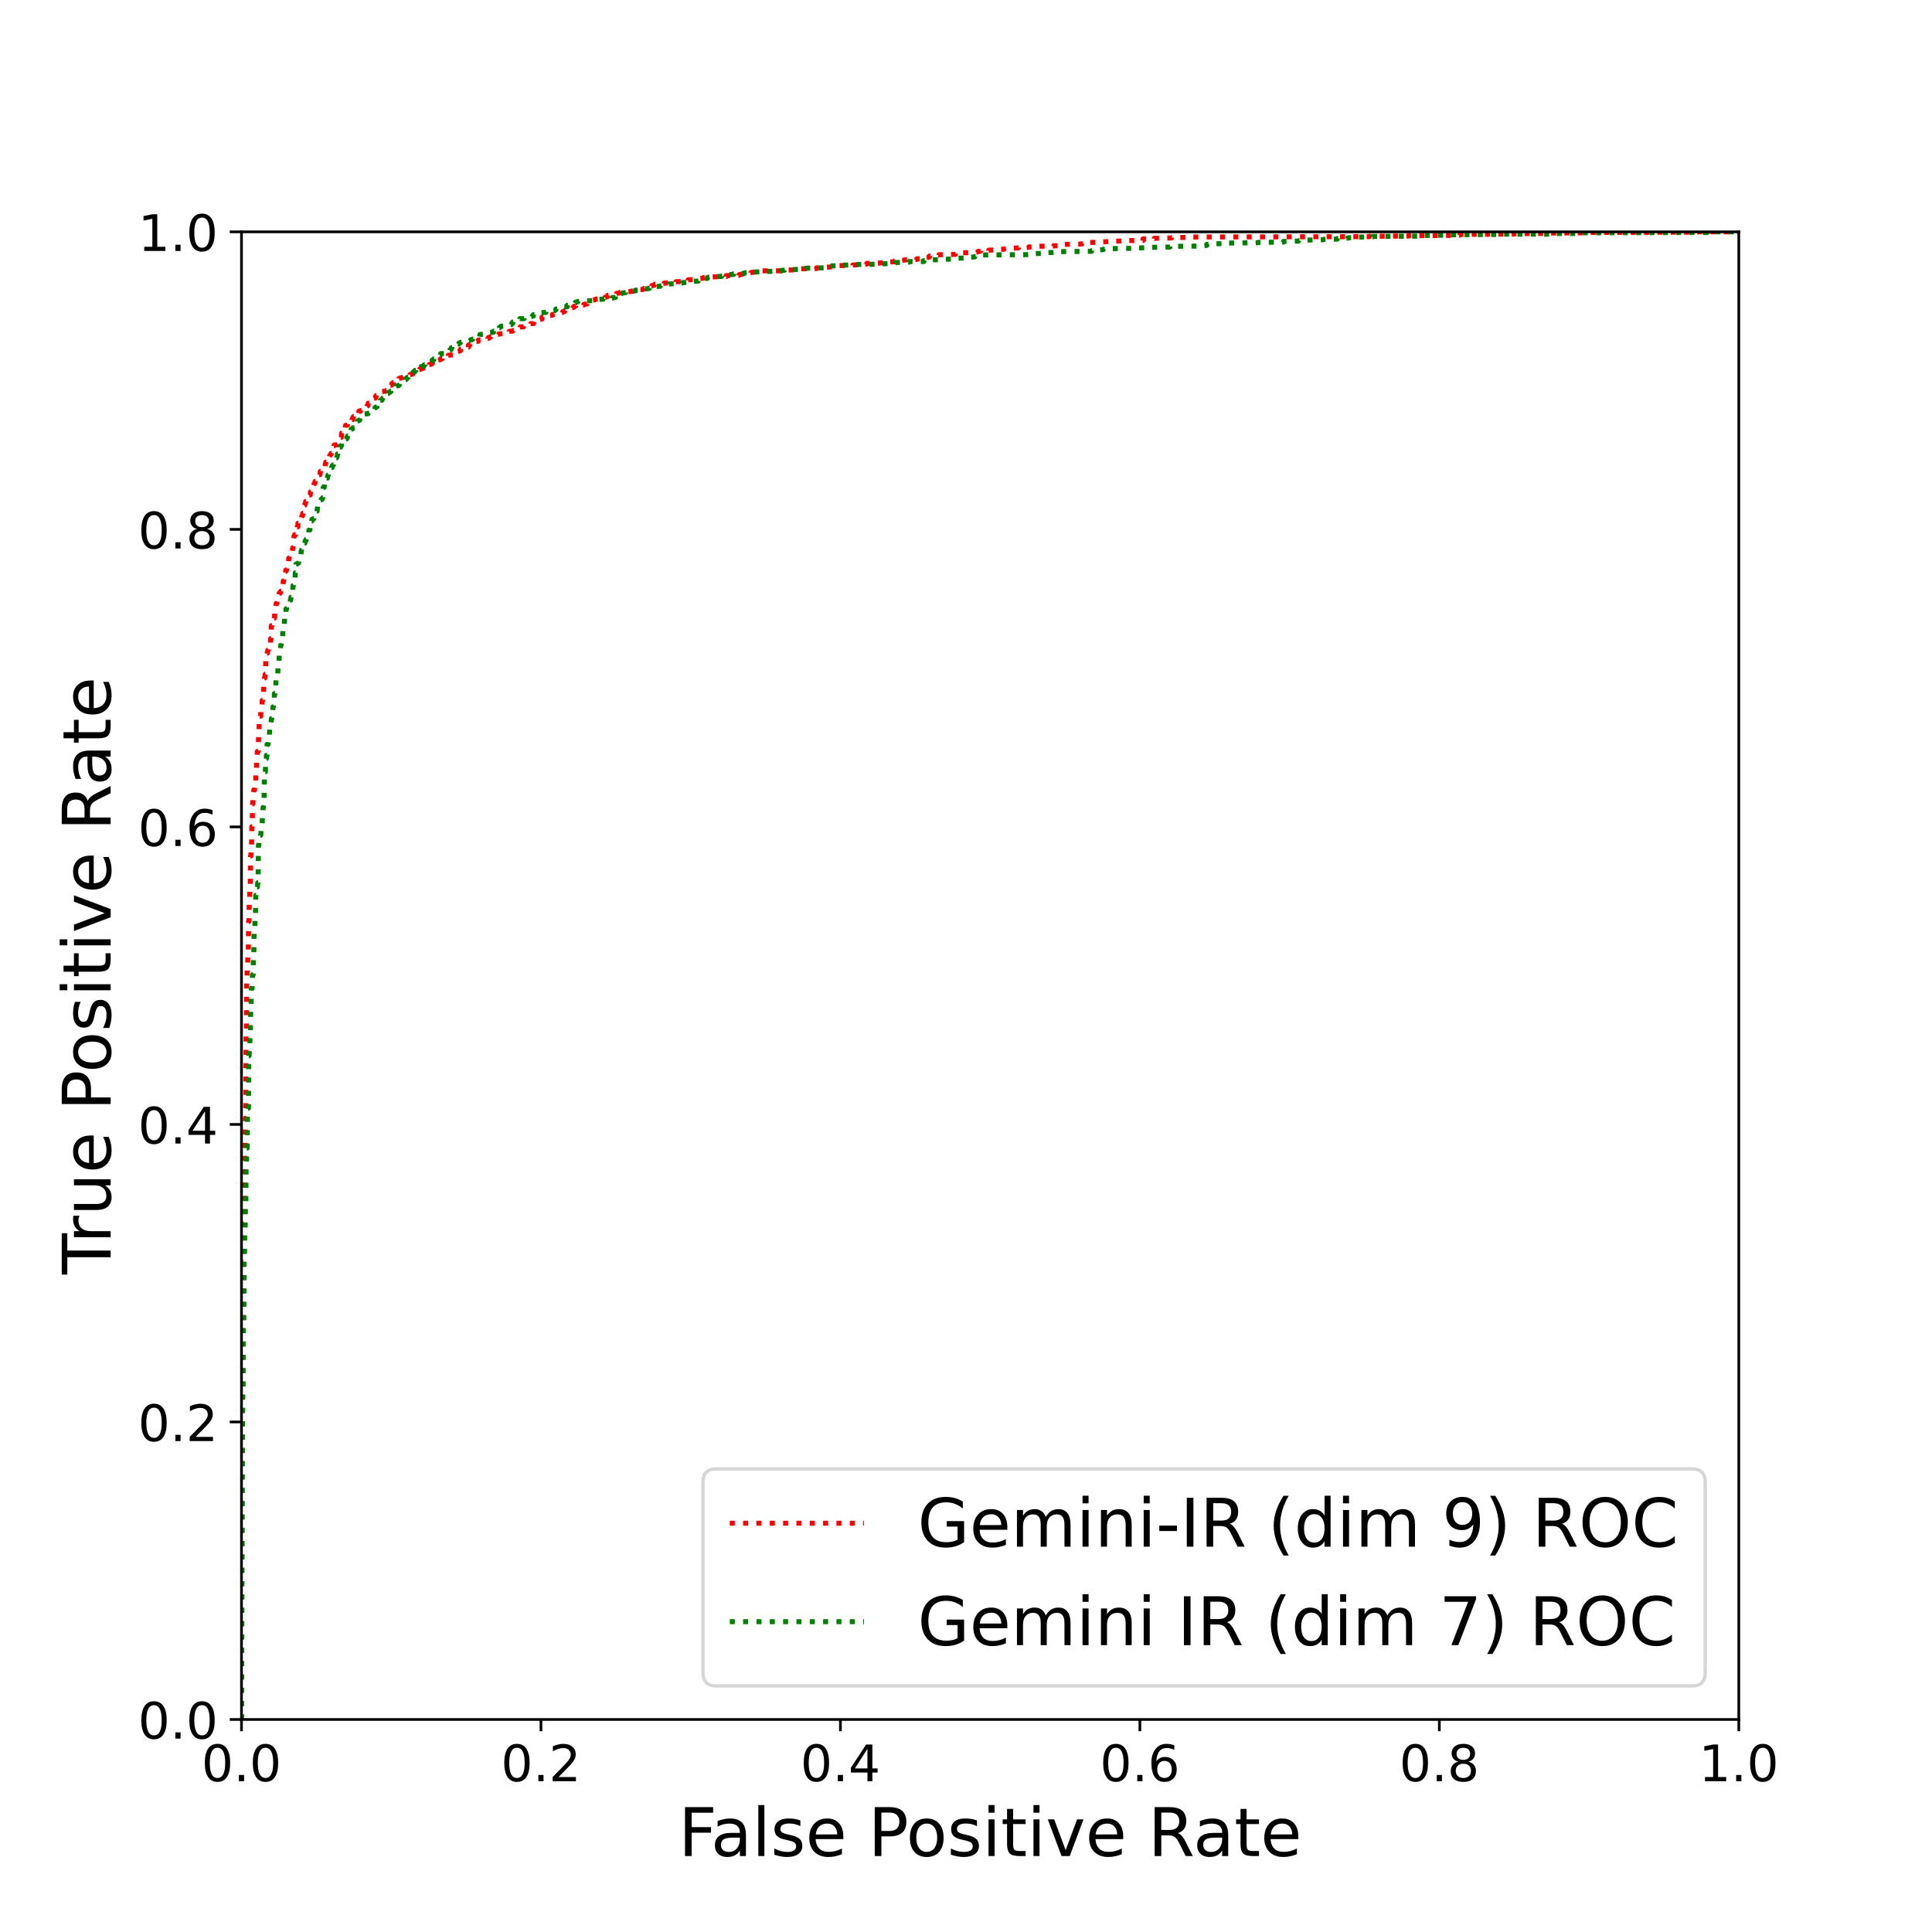 <?xml version="1.0" encoding="utf-8" standalone="no"?>
<!DOCTYPE svg PUBLIC "-//W3C//DTD SVG 1.1//EN"
  "http://www.w3.org/Graphics/SVG/1.1/DTD/svg11.dtd">
<!-- Created with matplotlib (https://matplotlib.org/) -->
<svg height="576pt" version="1.1" viewBox="0 0 576 576" width="576pt" xmlns="http://www.w3.org/2000/svg" xmlns:xlink="http://www.w3.org/1999/xlink">
 <defs>
  <style type="text/css">*{stroke-linecap:butt;stroke-linejoin:round;}</style>
 </defs>
 <g id="figure_1">
  <g id="patch_1">
   <path d="M 0 576 
L 576 576 
L 576 0 
L 0 0 
z
" style="fill:#ffffff;"/>
  </g>
  <g id="axes_1">
   <g id="patch_2">
    <path d="M 72 512.64 
L 518.4 512.64 
L 518.4 69.12 
L 72 69.12 
z
" style="fill:#ffffff;"/>
   </g>
   <g id="matplotlib.axis_1">
    <g id="xtick_1">
     <g id="line2d_1">
      <defs>
       <path d="M 0 0 
L 0 3.5 
" id="mf2936f02c9" style="stroke:#000000;stroke-width:0.8;"/>
      </defs>
      <g>
       <use style="stroke:#000000;stroke-width:0.8;" x="72" xlink:href="#mf2936f02c9" y="512.64"/>
      </g>
     </g>
     <g id="text_1">
      <!-- 0.0 -->
      <g transform="translate(60.073 531.038)scale(0.15 -0.15)">
       <defs>
        <path d="M 31.781 66.406 
Q 24.172 66.406 20.328 58.906 
Q 16.5 51.422 16.5 36.375 
Q 16.5 21.391 20.328 13.891 
Q 24.172 6.391 31.781 6.391 
Q 39.453 6.391 43.281 13.891 
Q 47.125 21.391 47.125 36.375 
Q 47.125 51.422 43.281 58.906 
Q 39.453 66.406 31.781 66.406 
z
M 31.781 74.219 
Q 44.047 74.219 50.516 64.516 
Q 56.984 54.828 56.984 36.375 
Q 56.984 17.969 50.516 8.266 
Q 44.047 -1.422 31.781 -1.422 
Q 19.531 -1.422 13.062 8.266 
Q 6.594 17.969 6.594 36.375 
Q 6.594 54.828 13.062 64.516 
Q 19.531 74.219 31.781 74.219 
z
" id="DejaVuSans-48"/>
        <path d="M 10.688 12.406 
L 21 12.406 
L 21 0 
L 10.688 0 
z
" id="DejaVuSans-46"/>
       </defs>
       <use xlink:href="#DejaVuSans-48"/>
       <use x="63.623" xlink:href="#DejaVuSans-46"/>
       <use x="95.41" xlink:href="#DejaVuSans-48"/>
      </g>
     </g>
    </g>
    <g id="xtick_2">
     <g id="line2d_2">
      <g>
       <use style="stroke:#000000;stroke-width:0.8;" x="161.28" xlink:href="#mf2936f02c9" y="512.64"/>
      </g>
     </g>
     <g id="text_2">
      <!-- 0.2 -->
      <g transform="translate(149.353 531.038)scale(0.15 -0.15)">
       <defs>
        <path d="M 19.188 8.297 
L 53.609 8.297 
L 53.609 0 
L 7.328 0 
L 7.328 8.297 
Q 12.938 14.109 22.625 23.891 
Q 32.328 33.688 34.812 36.531 
Q 39.547 41.844 41.422 45.531 
Q 43.312 49.219 43.312 52.781 
Q 43.312 58.594 39.234 62.25 
Q 35.156 65.922 28.609 65.922 
Q 23.969 65.922 18.812 64.312 
Q 13.672 62.703 7.812 59.422 
L 7.812 69.391 
Q 13.766 71.781 18.938 73 
Q 24.125 74.219 28.422 74.219 
Q 39.75 74.219 46.484 68.547 
Q 53.219 62.891 53.219 53.422 
Q 53.219 48.922 51.531 44.891 
Q 49.859 40.875 45.406 35.406 
Q 44.188 33.984 37.641 27.219 
Q 31.109 20.453 19.188 8.297 
z
" id="DejaVuSans-50"/>
       </defs>
       <use xlink:href="#DejaVuSans-48"/>
       <use x="63.623" xlink:href="#DejaVuSans-46"/>
       <use x="95.41" xlink:href="#DejaVuSans-50"/>
      </g>
     </g>
    </g>
    <g id="xtick_3">
     <g id="line2d_3">
      <g>
       <use style="stroke:#000000;stroke-width:0.8;" x="250.56" xlink:href="#mf2936f02c9" y="512.64"/>
      </g>
     </g>
     <g id="text_3">
      <!-- 0.4 -->
      <g transform="translate(238.633 531.038)scale(0.15 -0.15)">
       <defs>
        <path d="M 37.797 64.312 
L 12.891 25.391 
L 37.797 25.391 
z
M 35.203 72.906 
L 47.609 72.906 
L 47.609 25.391 
L 58.016 25.391 
L 58.016 17.188 
L 47.609 17.188 
L 47.609 0 
L 37.797 0 
L 37.797 17.188 
L 4.891 17.188 
L 4.891 26.703 
z
" id="DejaVuSans-52"/>
       </defs>
       <use xlink:href="#DejaVuSans-48"/>
       <use x="63.623" xlink:href="#DejaVuSans-46"/>
       <use x="95.41" xlink:href="#DejaVuSans-52"/>
      </g>
     </g>
    </g>
    <g id="xtick_4">
     <g id="line2d_4">
      <g>
       <use style="stroke:#000000;stroke-width:0.8;" x="339.84" xlink:href="#mf2936f02c9" y="512.64"/>
      </g>
     </g>
     <g id="text_4">
      <!-- 0.6 -->
      <g transform="translate(327.913 531.038)scale(0.15 -0.15)">
       <defs>
        <path d="M 33.016 40.375 
Q 26.375 40.375 22.484 35.828 
Q 18.609 31.297 18.609 23.391 
Q 18.609 15.531 22.484 10.953 
Q 26.375 6.391 33.016 6.391 
Q 39.656 6.391 43.531 10.953 
Q 47.406 15.531 47.406 23.391 
Q 47.406 31.297 43.531 35.828 
Q 39.656 40.375 33.016 40.375 
z
M 52.594 71.297 
L 52.594 62.312 
Q 48.875 64.062 45.094 64.984 
Q 41.312 65.922 37.594 65.922 
Q 27.828 65.922 22.672 59.328 
Q 17.531 52.734 16.797 39.406 
Q 19.672 43.656 24.016 45.922 
Q 28.375 48.188 33.594 48.188 
Q 44.578 48.188 50.953 41.516 
Q 57.328 34.859 57.328 23.391 
Q 57.328 12.156 50.688 5.359 
Q 44.047 -1.422 33.016 -1.422 
Q 20.359 -1.422 13.672 8.266 
Q 6.984 17.969 6.984 36.375 
Q 6.984 53.656 15.188 63.938 
Q 23.391 74.219 37.203 74.219 
Q 40.922 74.219 44.703 73.484 
Q 48.484 72.75 52.594 71.297 
z
" id="DejaVuSans-54"/>
       </defs>
       <use xlink:href="#DejaVuSans-48"/>
       <use x="63.623" xlink:href="#DejaVuSans-46"/>
       <use x="95.41" xlink:href="#DejaVuSans-54"/>
      </g>
     </g>
    </g>
    <g id="xtick_5">
     <g id="line2d_5">
      <g>
       <use style="stroke:#000000;stroke-width:0.8;" x="429.12" xlink:href="#mf2936f02c9" y="512.64"/>
      </g>
     </g>
     <g id="text_5">
      <!-- 0.8 -->
      <g transform="translate(417.193 531.038)scale(0.15 -0.15)">
       <defs>
        <path d="M 31.781 34.625 
Q 24.75 34.625 20.719 30.859 
Q 16.703 27.094 16.703 20.516 
Q 16.703 13.922 20.719 10.156 
Q 24.75 6.391 31.781 6.391 
Q 38.812 6.391 42.859 10.172 
Q 46.922 13.969 46.922 20.516 
Q 46.922 27.094 42.891 30.859 
Q 38.875 34.625 31.781 34.625 
z
M 21.922 38.812 
Q 15.578 40.375 12.031 44.719 
Q 8.5 49.078 8.5 55.328 
Q 8.5 64.062 14.719 69.141 
Q 20.953 74.219 31.781 74.219 
Q 42.672 74.219 48.875 69.141 
Q 55.078 64.062 55.078 55.328 
Q 55.078 49.078 51.531 44.719 
Q 48 40.375 41.703 38.812 
Q 48.828 37.156 52.797 32.312 
Q 56.781 27.484 56.781 20.516 
Q 56.781 9.906 50.312 4.234 
Q 43.844 -1.422 31.781 -1.422 
Q 19.734 -1.422 13.25 4.234 
Q 6.781 9.906 6.781 20.516 
Q 6.781 27.484 10.781 32.312 
Q 14.797 37.156 21.922 38.812 
z
M 18.312 54.391 
Q 18.312 48.734 21.844 45.562 
Q 25.391 42.391 31.781 42.391 
Q 38.141 42.391 41.719 45.562 
Q 45.312 48.734 45.312 54.391 
Q 45.312 60.062 41.719 63.234 
Q 38.141 66.406 31.781 66.406 
Q 25.391 66.406 21.844 63.234 
Q 18.312 60.062 18.312 54.391 
z
" id="DejaVuSans-56"/>
       </defs>
       <use xlink:href="#DejaVuSans-48"/>
       <use x="63.623" xlink:href="#DejaVuSans-46"/>
       <use x="95.41" xlink:href="#DejaVuSans-56"/>
      </g>
     </g>
    </g>
    <g id="xtick_6">
     <g id="line2d_6">
      <g>
       <use style="stroke:#000000;stroke-width:0.8;" x="518.4" xlink:href="#mf2936f02c9" y="512.64"/>
      </g>
     </g>
     <g id="text_6">
      <!-- 1.0 -->
      <g transform="translate(506.473 531.038)scale(0.15 -0.15)">
       <defs>
        <path d="M 12.406 8.297 
L 28.516 8.297 
L 28.516 63.922 
L 10.984 60.406 
L 10.984 69.391 
L 28.422 72.906 
L 38.281 72.906 
L 38.281 8.297 
L 54.391 8.297 
L 54.391 0 
L 12.406 0 
z
" id="DejaVuSans-49"/>
       </defs>
       <use xlink:href="#DejaVuSans-49"/>
       <use x="63.623" xlink:href="#DejaVuSans-46"/>
       <use x="95.41" xlink:href="#DejaVuSans-48"/>
      </g>
     </g>
    </g>
    <g id="text_7">
     <!-- False Positive Rate -->
     <g transform="translate(202.267 553.354)scale(0.2 -0.2)">
      <defs>
       <path d="M 9.812 72.906 
L 51.703 72.906 
L 51.703 64.594 
L 19.672 64.594 
L 19.672 43.109 
L 48.578 43.109 
L 48.578 34.812 
L 19.672 34.812 
L 19.672 0 
L 9.812 0 
z
" id="DejaVuSans-70"/>
       <path d="M 34.281 27.484 
Q 23.391 27.484 19.188 25 
Q 14.984 22.516 14.984 16.5 
Q 14.984 11.719 18.141 8.906 
Q 21.297 6.109 26.703 6.109 
Q 34.188 6.109 38.703 11.406 
Q 43.219 16.703 43.219 25.484 
L 43.219 27.484 
z
M 52.203 31.203 
L 52.203 0 
L 43.219 0 
L 43.219 8.297 
Q 40.141 3.328 35.547 0.953 
Q 30.953 -1.422 24.312 -1.422 
Q 15.922 -1.422 10.953 3.297 
Q 6 8.016 6 15.922 
Q 6 25.141 12.172 29.828 
Q 18.359 34.516 30.609 34.516 
L 43.219 34.516 
L 43.219 35.406 
Q 43.219 41.609 39.141 45 
Q 35.062 48.391 27.688 48.391 
Q 23 48.391 18.547 47.266 
Q 14.109 46.141 10.016 43.891 
L 10.016 52.203 
Q 14.938 54.109 19.578 55.047 
Q 24.219 56 28.609 56 
Q 40.484 56 46.344 49.844 
Q 52.203 43.703 52.203 31.203 
z
" id="DejaVuSans-97"/>
       <path d="M 9.422 75.984 
L 18.406 75.984 
L 18.406 0 
L 9.422 0 
z
" id="DejaVuSans-108"/>
       <path d="M 44.281 53.078 
L 44.281 44.578 
Q 40.484 46.531 36.375 47.5 
Q 32.281 48.484 27.875 48.484 
Q 21.188 48.484 17.844 46.438 
Q 14.5 44.391 14.5 40.281 
Q 14.5 37.156 16.891 35.375 
Q 19.281 33.594 26.516 31.984 
L 29.594 31.297 
Q 39.156 29.25 43.188 25.516 
Q 47.219 21.781 47.219 15.094 
Q 47.219 7.469 41.188 3.016 
Q 35.156 -1.422 24.609 -1.422 
Q 20.219 -1.422 15.453 -0.562 
Q 10.688 0.297 5.422 2 
L 5.422 11.281 
Q 10.406 8.688 15.234 7.391 
Q 20.062 6.109 24.812 6.109 
Q 31.156 6.109 34.562 8.281 
Q 37.984 10.453 37.984 14.406 
Q 37.984 18.062 35.516 20.016 
Q 33.062 21.969 24.703 23.781 
L 21.578 24.516 
Q 13.234 26.266 9.516 29.906 
Q 5.812 33.547 5.812 39.891 
Q 5.812 47.609 11.281 51.797 
Q 16.75 56 26.812 56 
Q 31.781 56 36.172 55.266 
Q 40.578 54.547 44.281 53.078 
z
" id="DejaVuSans-115"/>
       <path d="M 56.203 29.594 
L 56.203 25.203 
L 14.891 25.203 
Q 15.484 15.922 20.484 11.062 
Q 25.484 6.203 34.422 6.203 
Q 39.594 6.203 44.453 7.469 
Q 49.312 8.734 54.109 11.281 
L 54.109 2.781 
Q 49.266 0.734 44.188 -0.344 
Q 39.109 -1.422 33.891 -1.422 
Q 20.797 -1.422 13.156 6.188 
Q 5.516 13.812 5.516 26.812 
Q 5.516 40.234 12.766 48.109 
Q 20.016 56 32.328 56 
Q 43.359 56 49.781 48.891 
Q 56.203 41.797 56.203 29.594 
z
M 47.219 32.234 
Q 47.125 39.594 43.094 43.984 
Q 39.062 48.391 32.422 48.391 
Q 24.906 48.391 20.391 44.141 
Q 15.875 39.891 15.188 32.172 
z
" id="DejaVuSans-101"/>
       <path id="DejaVuSans-32"/>
       <path d="M 19.672 64.797 
L 19.672 37.406 
L 32.078 37.406 
Q 38.969 37.406 42.719 40.969 
Q 46.484 44.531 46.484 51.125 
Q 46.484 57.672 42.719 61.234 
Q 38.969 64.797 32.078 64.797 
z
M 9.812 72.906 
L 32.078 72.906 
Q 44.344 72.906 50.609 67.359 
Q 56.891 61.812 56.891 51.125 
Q 56.891 40.328 50.609 34.812 
Q 44.344 29.297 32.078 29.297 
L 19.672 29.297 
L 19.672 0 
L 9.812 0 
z
" id="DejaVuSans-80"/>
       <path d="M 30.609 48.391 
Q 23.391 48.391 19.188 42.75 
Q 14.984 37.109 14.984 27.297 
Q 14.984 17.484 19.156 11.844 
Q 23.344 6.203 30.609 6.203 
Q 37.797 6.203 41.984 11.859 
Q 46.188 17.531 46.188 27.297 
Q 46.188 37.016 41.984 42.703 
Q 37.797 48.391 30.609 48.391 
z
M 30.609 56 
Q 42.328 56 49.016 48.375 
Q 55.719 40.766 55.719 27.297 
Q 55.719 13.875 49.016 6.219 
Q 42.328 -1.422 30.609 -1.422 
Q 18.844 -1.422 12.172 6.219 
Q 5.516 13.875 5.516 27.297 
Q 5.516 40.766 12.172 48.375 
Q 18.844 56 30.609 56 
z
" id="DejaVuSans-111"/>
       <path d="M 9.422 54.688 
L 18.406 54.688 
L 18.406 0 
L 9.422 0 
z
M 9.422 75.984 
L 18.406 75.984 
L 18.406 64.594 
L 9.422 64.594 
z
" id="DejaVuSans-105"/>
       <path d="M 18.312 70.219 
L 18.312 54.688 
L 36.812 54.688 
L 36.812 47.703 
L 18.312 47.703 
L 18.312 18.016 
Q 18.312 11.328 20.141 9.422 
Q 21.969 7.516 27.594 7.516 
L 36.812 7.516 
L 36.812 0 
L 27.594 0 
Q 17.188 0 13.234 3.875 
Q 9.281 7.766 9.281 18.016 
L 9.281 47.703 
L 2.688 47.703 
L 2.688 54.688 
L 9.281 54.688 
L 9.281 70.219 
z
" id="DejaVuSans-116"/>
       <path d="M 2.984 54.688 
L 12.5 54.688 
L 29.594 8.797 
L 46.688 54.688 
L 56.203 54.688 
L 35.688 0 
L 23.484 0 
z
" id="DejaVuSans-118"/>
       <path d="M 44.391 34.188 
Q 47.562 33.109 50.562 29.594 
Q 53.562 26.078 56.594 19.922 
L 66.609 0 
L 56 0 
L 46.688 18.703 
Q 43.062 26.031 39.672 28.422 
Q 36.281 30.812 30.422 30.812 
L 19.672 30.812 
L 19.672 0 
L 9.812 0 
L 9.812 72.906 
L 32.078 72.906 
Q 44.578 72.906 50.734 67.672 
Q 56.891 62.453 56.891 51.906 
Q 56.891 45.016 53.688 40.469 
Q 50.484 35.938 44.391 34.188 
z
M 19.672 64.797 
L 19.672 38.922 
L 32.078 38.922 
Q 39.203 38.922 42.844 42.219 
Q 46.484 45.516 46.484 51.906 
Q 46.484 58.297 42.844 61.547 
Q 39.203 64.797 32.078 64.797 
z
" id="DejaVuSans-82"/>
      </defs>
      <use xlink:href="#DejaVuSans-70"/>
      <use x="48.395" xlink:href="#DejaVuSans-97"/>
      <use x="109.674" xlink:href="#DejaVuSans-108"/>
      <use x="137.457" xlink:href="#DejaVuSans-115"/>
      <use x="189.557" xlink:href="#DejaVuSans-101"/>
      <use x="251.08" xlink:href="#DejaVuSans-32"/>
      <use x="282.867" xlink:href="#DejaVuSans-80"/>
      <use x="339.545" xlink:href="#DejaVuSans-111"/>
      <use x="400.727" xlink:href="#DejaVuSans-115"/>
      <use x="452.826" xlink:href="#DejaVuSans-105"/>
      <use x="480.609" xlink:href="#DejaVuSans-116"/>
      <use x="519.818" xlink:href="#DejaVuSans-105"/>
      <use x="547.602" xlink:href="#DejaVuSans-118"/>
      <use x="606.781" xlink:href="#DejaVuSans-101"/>
      <use x="668.305" xlink:href="#DejaVuSans-32"/>
      <use x="700.092" xlink:href="#DejaVuSans-82"/>
      <use x="767.324" xlink:href="#DejaVuSans-97"/>
      <use x="828.604" xlink:href="#DejaVuSans-116"/>
      <use x="867.812" xlink:href="#DejaVuSans-101"/>
     </g>
    </g>
   </g>
   <g id="matplotlib.axis_2">
    <g id="ytick_1">
     <g id="line2d_7">
      <defs>
       <path d="M 0 0 
L -3.5 0 
" id="mf2586402bd" style="stroke:#000000;stroke-width:0.8;"/>
      </defs>
      <g>
       <use style="stroke:#000000;stroke-width:0.8;" x="72" xlink:href="#mf2586402bd" y="512.64"/>
      </g>
     </g>
     <g id="text_8">
      <!-- 0.0 -->
      <g transform="translate(41.145 518.339)scale(0.15 -0.15)">
       <use xlink:href="#DejaVuSans-48"/>
       <use x="63.623" xlink:href="#DejaVuSans-46"/>
       <use x="95.41" xlink:href="#DejaVuSans-48"/>
      </g>
     </g>
    </g>
    <g id="ytick_2">
     <g id="line2d_8">
      <g>
       <use style="stroke:#000000;stroke-width:0.8;" x="72" xlink:href="#mf2586402bd" y="423.936"/>
      </g>
     </g>
     <g id="text_9">
      <!-- 0.2 -->
      <g transform="translate(41.145 429.635)scale(0.15 -0.15)">
       <use xlink:href="#DejaVuSans-48"/>
       <use x="63.623" xlink:href="#DejaVuSans-46"/>
       <use x="95.41" xlink:href="#DejaVuSans-50"/>
      </g>
     </g>
    </g>
    <g id="ytick_3">
     <g id="line2d_9">
      <g>
       <use style="stroke:#000000;stroke-width:0.8;" x="72" xlink:href="#mf2586402bd" y="335.232"/>
      </g>
     </g>
     <g id="text_10">
      <!-- 0.4 -->
      <g transform="translate(41.145 340.931)scale(0.15 -0.15)">
       <use xlink:href="#DejaVuSans-48"/>
       <use x="63.623" xlink:href="#DejaVuSans-46"/>
       <use x="95.41" xlink:href="#DejaVuSans-52"/>
      </g>
     </g>
    </g>
    <g id="ytick_4">
     <g id="line2d_10">
      <g>
       <use style="stroke:#000000;stroke-width:0.8;" x="72" xlink:href="#mf2586402bd" y="246.528"/>
      </g>
     </g>
     <g id="text_11">
      <!-- 0.6 -->
      <g transform="translate(41.145 252.227)scale(0.15 -0.15)">
       <use xlink:href="#DejaVuSans-48"/>
       <use x="63.623" xlink:href="#DejaVuSans-46"/>
       <use x="95.41" xlink:href="#DejaVuSans-54"/>
      </g>
     </g>
    </g>
    <g id="ytick_5">
     <g id="line2d_11">
      <g>
       <use style="stroke:#000000;stroke-width:0.8;" x="72" xlink:href="#mf2586402bd" y="157.824"/>
      </g>
     </g>
     <g id="text_12">
      <!-- 0.8 -->
      <g transform="translate(41.145 163.523)scale(0.15 -0.15)">
       <use xlink:href="#DejaVuSans-48"/>
       <use x="63.623" xlink:href="#DejaVuSans-46"/>
       <use x="95.41" xlink:href="#DejaVuSans-56"/>
      </g>
     </g>
    </g>
    <g id="ytick_6">
     <g id="line2d_12">
      <g>
       <use style="stroke:#000000;stroke-width:0.8;" x="72" xlink:href="#mf2586402bd" y="69.12"/>
      </g>
     </g>
     <g id="text_13">
      <!-- 1.0 -->
      <g transform="translate(41.145 74.819)scale(0.15 -0.15)">
       <use xlink:href="#DejaVuSans-49"/>
       <use x="63.623" xlink:href="#DejaVuSans-46"/>
       <use x="95.41" xlink:href="#DejaVuSans-48"/>
      </g>
     </g>
    </g>
    <g id="text_14">
     <!-- True Positive Rate -->
     <g transform="translate(32.986 379.939)rotate(-90)scale(0.2 -0.2)">
      <defs>
       <path d="M -0.297 72.906 
L 61.375 72.906 
L 61.375 64.594 
L 35.5 64.594 
L 35.5 0 
L 25.594 0 
L 25.594 64.594 
L -0.297 64.594 
z
" id="DejaVuSans-84"/>
       <path d="M 41.109 46.297 
Q 39.594 47.172 37.812 47.578 
Q 36.031 48 33.891 48 
Q 26.266 48 22.188 43.047 
Q 18.109 38.094 18.109 28.812 
L 18.109 0 
L 9.078 0 
L 9.078 54.688 
L 18.109 54.688 
L 18.109 46.188 
Q 20.953 51.172 25.484 53.578 
Q 30.031 56 36.531 56 
Q 37.453 56 38.578 55.875 
Q 39.703 55.766 41.062 55.516 
z
" id="DejaVuSans-114"/>
       <path d="M 8.5 21.578 
L 8.5 54.688 
L 17.484 54.688 
L 17.484 21.922 
Q 17.484 14.156 20.5 10.266 
Q 23.531 6.391 29.594 6.391 
Q 36.859 6.391 41.078 11.031 
Q 45.312 15.672 45.312 23.688 
L 45.312 54.688 
L 54.297 54.688 
L 54.297 0 
L 45.312 0 
L 45.312 8.406 
Q 42.047 3.422 37.719 1 
Q 33.406 -1.422 27.688 -1.422 
Q 18.266 -1.422 13.375 4.438 
Q 8.5 10.297 8.5 21.578 
z
M 31.109 56 
z
" id="DejaVuSans-117"/>
      </defs>
      <use xlink:href="#DejaVuSans-84"/>
      <use x="46.334" xlink:href="#DejaVuSans-114"/>
      <use x="87.447" xlink:href="#DejaVuSans-117"/>
      <use x="150.826" xlink:href="#DejaVuSans-101"/>
      <use x="212.35" xlink:href="#DejaVuSans-32"/>
      <use x="244.137" xlink:href="#DejaVuSans-80"/>
      <use x="300.814" xlink:href="#DejaVuSans-111"/>
      <use x="361.996" xlink:href="#DejaVuSans-115"/>
      <use x="414.096" xlink:href="#DejaVuSans-105"/>
      <use x="441.879" xlink:href="#DejaVuSans-116"/>
      <use x="481.088" xlink:href="#DejaVuSans-105"/>
      <use x="508.871" xlink:href="#DejaVuSans-118"/>
      <use x="568.051" xlink:href="#DejaVuSans-101"/>
      <use x="629.574" xlink:href="#DejaVuSans-32"/>
      <use x="661.361" xlink:href="#DejaVuSans-82"/>
      <use x="728.594" xlink:href="#DejaVuSans-97"/>
      <use x="789.873" xlink:href="#DejaVuSans-116"/>
      <use x="829.082" xlink:href="#DejaVuSans-101"/>
     </g>
    </g>
   </g>
   <g id="line2d_13">
    <path clip-path="url(#pd5a2d3d6a9)" d="M 72 512.64 
L 72.097 435.055 
L 72.193 435.055 
L 72.29 393.958 
L 72.387 393.958 
L 72.483 376.194 
L 72.58 376.194 
L 72.677 364.864 
L 72.87 364.768 
L 72.966 343.355 
L 73.063 343.355 
L 73.16 333.369 
L 73.256 333.369 
L 73.353 308.788 
L 73.45 308.788 
L 73.546 291.408 
L 73.643 291.408 
L 73.74 287.183 
L 73.836 287.183 
L 73.933 284.303 
L 74.03 284.303 
L 74.03 284.207 
L 74.126 274.7 
L 74.223 274.7 
L 74.319 268.171 
L 74.416 268.171 
L 74.416 268.075 
L 74.513 264.618 
L 74.609 264.618 
L 74.609 264.522 
L 74.706 255.208 
L 74.803 255.208 
L 74.899 252.424 
L 74.996 252.424 
L 74.996 252.328 
L 75.093 246.47 
L 75.189 246.47 
L 75.286 239.653 
L 75.383 239.653 
L 75.479 237.06 
L 75.576 237.06 
L 75.672 235.524 
L 75.866 235.524 
L 75.962 234.468 
L 76.059 234.468 
L 76.059 234.18 
L 76.252 234.18 
L 76.252 230.531 
L 76.446 230.531 
L 76.446 230.435 
L 76.542 225.346 
L 76.639 225.346 
L 76.736 224.002 
L 77.026 223.906 
L 77.122 218.144 
L 77.219 218.144 
L 77.315 213.919 
L 77.412 213.919 
L 77.412 213.535 
L 77.702 213.535 
L 77.799 211.903 
L 77.895 211.903 
L 77.992 210.559 
L 78.089 210.559 
L 78.185 208.83 
L 78.282 208.83 
L 78.379 206.526 
L 78.572 206.43 
L 78.668 203.645 
L 78.765 203.645 
L 78.862 202.109 
L 78.958 202.109 
L 79.055 201.053 
L 79.152 201.053 
L 79.248 196.828 
L 79.345 196.828 
L 79.442 195.867 
L 79.538 195.867 
L 79.538 195.771 
L 79.635 194.715 
L 79.732 194.715 
L 79.828 193.851 
L 80.021 193.755 
L 80.118 192.987 
L 80.311 192.987 
L 80.311 192.699 
L 80.601 192.699 
L 80.698 190.394 
L 80.795 190.394 
L 80.891 186.553 
L 81.085 186.553 
L 81.181 185.689 
L 81.278 185.689 
L 81.374 185.305 
L 81.664 185.305 
L 81.761 184.249 
L 81.858 184.249 
L 81.954 181.56 
L 82.051 181.56 
L 82.148 180.792 
L 82.244 180.792 
L 82.341 179.928 
L 82.534 179.928 
L 82.631 178.968 
L 82.921 178.872 
L 83.017 177.527 
L 83.114 177.527 
L 83.211 176.951 
L 83.501 176.855 
L 83.501 176.567 
L 83.694 176.567 
L 83.694 176.279 
L 83.887 176.279 
L 83.887 175.415 
L 84.081 175.415 
L 84.177 174.743 
L 84.37 174.647 
L 84.467 173.207 
L 84.564 173.207 
L 84.564 171.958 
L 84.757 171.958 
L 84.854 171.574 
L 85.047 171.574 
L 85.144 170.326 
L 85.24 170.326 
L 85.24 169.942 
L 85.434 169.942 
L 85.53 168.694 
L 85.82 168.598 
L 85.917 168.117 
L 86.013 168.117 
L 86.11 166.389 
L 86.207 166.389 
L 86.303 165.813 
L 86.497 165.813 
L 86.497 165.621 
L 86.69 165.621 
L 86.69 165.045 
L 86.883 165.045 
L 86.98 164.277 
L 87.173 164.277 
L 87.27 163.316 
L 87.366 163.316 
L 87.463 162.452 
L 87.56 162.452 
L 87.656 159.86 
L 87.753 159.86 
L 87.85 159.38 
L 88.14 159.38 
L 88.236 158.611 
L 88.333 158.611 
L 88.43 157.939 
L 88.623 157.939 
L 88.623 157.075 
L 88.816 157.075 
L 88.816 156.019 
L 89.009 156.019 
L 89.009 155.827 
L 89.203 155.827 
L 89.299 155.539 
L 89.396 155.539 
L 89.396 155.443 
L 89.396 154.771 
L 89.686 154.771 
L 89.686 154.675 
L 89.783 154.386 
L 89.879 154.386 
L 89.976 153.906 
L 90.169 153.81 
L 90.266 153.042 
L 90.362 153.042 
L 90.459 152.466 
L 90.556 152.466 
L 90.652 150.738 
L 90.846 150.642 
L 90.942 150.162 
L 91.039 150.162 
L 91.136 149.489 
L 91.232 149.489 
L 91.232 149.201 
L 91.426 149.201 
L 91.522 148.721 
L 92.005 148.625 
L 92.102 147.665 
L 92.489 147.569 
L 92.585 146.609 
L 92.779 146.513 
L 92.875 146.033 
L 92.972 146.033 
L 93.068 145.649 
L 93.165 145.649 
L 93.165 145.553 
L 93.262 145.168 
L 93.648 145.072 
L 93.648 144.208 
L 93.842 144.208 
L 93.938 143.536 
L 94.035 143.536 
L 94.132 142.96 
L 94.615 142.864 
L 94.711 142.384 
L 94.808 142.384 
L 94.808 142.288 
L 94.905 142 
L 95.001 142 
L 95.001 141.616 
L 95.388 141.52 
L 95.485 140.559 
L 95.581 140.559 
L 95.581 140.079 
L 95.968 139.983 
L 95.968 139.887 
L 96.258 139.791 
L 96.354 139.407 
L 96.741 139.311 
L 96.741 139.215 
L 96.934 139.215 
L 97.031 138.159 
L 97.128 138.159 
L 97.128 137.775 
L 97.321 137.775 
L 97.417 137.103 
L 97.804 137.103 
L 97.804 137.007 
L 97.804 136.623 
L 97.997 136.623 
L 97.997 136.239 
L 98.191 136.239 
L 98.287 135.854 
L 98.481 135.758 
L 98.577 135.47 
L 98.674 135.47 
L 98.674 135.182 
L 98.867 135.182 
L 98.964 134.894 
L 99.06 134.894 
L 99.06 134.126 
L 99.254 134.126 
L 99.35 133.646 
L 99.447 133.646 
L 99.447 133.55 
L 99.544 132.878 
L 99.64 132.878 
L 99.64 132.686 
L 100.51 132.59 
L 100.607 132.206 
L 100.897 132.11 
L 100.993 131.63 
L 101.187 131.534 
L 101.283 131.149 
L 101.477 131.053 
L 101.573 130.381 
L 101.766 130.381 
L 101.863 129.133 
L 102.153 129.133 
L 102.153 128.749 
L 102.346 128.749 
L 102.346 128.653 
L 102.443 127.981 
L 102.636 127.981 
L 102.636 127.693 
L 102.926 127.597 
L 103.023 126.828 
L 103.603 126.732 
L 103.603 126.348 
L 103.893 126.252 
L 103.989 125.964 
L 104.279 125.964 
L 104.279 125.772 
L 104.762 125.772 
L 104.762 125.388 
L 104.956 125.388 
L 104.956 125.1 
L 105.149 125.1 
L 105.149 124.524 
L 105.342 124.524 
L 105.439 124.14 
L 105.536 124.14 
L 105.536 123.948 
L 106.115 123.948 
L 106.115 123.852 
L 106.115 123.564 
L 106.599 123.468 
L 106.599 123.276 
L 106.792 123.276 
L 106.792 123.084 
L 106.985 123.084 
L 106.985 122.988 
L 106.985 122.604 
L 107.468 122.604 
L 107.468 122.412 
L 108.145 122.316 
L 108.242 122.027 
L 108.532 122.027 
L 108.532 121.739 
L 109.015 121.739 
L 109.111 121.355 
L 109.305 121.355 
L 109.401 121.067 
L 109.691 120.971 
L 109.788 120.203 
L 110.174 120.203 
L 110.174 120.011 
L 110.464 119.915 
L 110.561 119.339 
L 111.044 119.243 
L 111.044 118.955 
L 111.431 118.859 
L 111.431 118.763 
L 111.914 118.667 
L 112.011 118.091 
L 112.204 118.091 
L 112.204 117.899 
L 112.591 117.803 
L 112.687 117.226 
L 113.074 117.13 
L 113.074 117.034 
L 113.46 116.938 
L 113.46 116.746 
L 115.007 116.65 
L 115.103 116.458 
L 115.2 116.458 
L 115.2 116.17 
L 115.587 116.074 
L 115.683 115.594 
L 115.78 115.594 
L 115.877 115.306 
L 116.07 115.306 
L 116.07 114.826 
L 116.746 114.826 
L 116.843 114.346 
L 117.23 114.25 
L 117.23 114.058 
L 117.713 114.058 
L 117.809 113.674 
L 118.196 113.578 
L 118.293 113.29 
L 118.583 113.194 
L 118.583 113.098 
L 118.969 113.001 
L 118.969 112.809 
L 119.549 112.713 
L 119.549 112.617 
L 120.129 112.521 
L 120.226 112.041 
L 120.902 111.945 
L 120.902 111.849 
L 122.255 111.753 
L 122.255 111.657 
L 122.932 111.561 
L 122.932 111.465 
L 123.125 111.465 
L 123.125 111.177 
L 123.415 111.081 
L 123.511 110.601 
L 124.285 110.601 
L 124.285 110.409 
L 124.961 110.409 
L 125.058 110.121 
L 125.348 110.121 
L 125.444 109.833 
L 126.121 109.833 
L 126.121 109.353 
L 126.604 109.257 
L 126.604 109.161 
L 127.281 109.065 
L 127.377 108.873 
L 127.957 108.777 
L 127.957 108.681 
L 128.634 108.585 
L 128.634 108.296 
L 128.923 108.296 
L 128.923 108.008 
L 129.503 108.008 
L 129.503 107.816 
L 129.987 107.816 
L 129.987 107.624 
L 130.373 107.624 
L 130.373 107.336 
L 131.243 107.24 
L 131.243 107.144 
L 131.436 107.144 
L 131.436 106.952 
L 131.823 106.952 
L 131.823 106.76 
L 132.499 106.664 
L 132.499 106.568 
L 133.272 106.472 
L 133.272 106.184 
L 133.659 106.184 
L 133.659 106.088 
L 133.659 105.896 
L 135.399 105.8 
L 135.495 105.512 
L 135.882 105.512 
L 135.882 105.32 
L 136.172 105.224 
L 136.172 104.744 
L 137.138 104.648 
L 137.138 104.456 
L 137.332 104.456 
L 137.332 104.072 
L 138.008 103.976 
L 138.008 103.88 
L 138.588 103.784 
L 138.588 103.687 
L 139.458 103.591 
L 139.458 103.495 
L 139.651 103.495 
L 139.651 103.399 
L 139.651 102.919 
L 140.038 102.919 
L 140.038 102.631 
L 140.811 102.535 
L 140.811 102.439 
L 141.004 102.439 
L 141.004 102.247 
L 141.487 102.247 
L 141.487 101.959 
L 141.97 101.863 
L 141.97 101.767 
L 142.55 101.767 
L 142.647 101.383 
L 144.483 101.287 
L 144.483 101.191 
L 145.45 101.191 
L 145.45 100.903 
L 145.643 100.903 
L 145.643 100.807 
L 145.643 100.615 
L 146.223 100.519 
L 146.319 100.327 
L 147.286 100.231 
L 147.286 100.039 
L 147.962 100.039 
L 147.962 99.943 
L 147.962 99.751 
L 148.736 99.655 
L 148.736 99.559 
L 149.992 99.463 
L 149.992 99.367 
L 151.152 99.271 
L 151.152 98.982 
L 151.828 98.886 
L 151.828 98.79 
L 152.891 98.694 
L 152.988 98.502 
L 153.858 98.406 
L 153.954 98.118 
L 154.438 98.118 
L 154.438 98.022 
L 154.438 97.83 
L 154.728 97.83 
L 154.728 97.638 
L 155.114 97.542 
L 155.114 97.446 
L 156.081 97.446 
L 156.177 97.158 
L 156.274 97.158 
L 156.274 96.966 
L 158.11 96.87 
L 158.207 96.486 
L 159.077 96.486 
L 159.173 95.814 
L 159.27 95.814 
L 159.27 95.622 
L 160.236 95.526 
L 160.236 95.238 
L 161.589 95.142 
L 161.589 94.566 
L 162.266 94.469 
L 162.266 94.277 
L 163.329 94.181 
L 163.329 93.989 
L 164.682 93.989 
L 164.682 93.797 
L 165.358 93.701 
L 165.455 93.509 
L 167.001 93.413 
L 167.001 93.221 
L 167.774 93.125 
L 167.774 92.933 
L 168.354 92.837 
L 168.451 92.549 
L 169.417 92.453 
L 169.417 92.261 
L 170.094 92.165 
L 170.191 91.781 
L 170.867 91.685 
L 170.867 91.589 
L 171.157 91.589 
L 171.157 91.301 
L 171.64 91.205 
L 171.64 91.109 
L 171.93 91.109 
L 171.93 90.917 
L 174.056 90.917 
L 174.056 90.725 
L 175.023 90.629 
L 175.119 90.341 
L 175.409 90.245 
L 175.506 89.957 
L 175.893 89.957 
L 175.893 89.764 
L 176.762 89.668 
L 176.762 89.476 
L 177.439 89.38 
L 177.536 89.188 
L 178.405 89.092 
L 178.502 88.804 
L 180.435 88.708 
L 180.435 88.612 
L 180.918 88.516 
L 180.918 88.42 
L 181.111 88.42 
L 181.208 88.036 
L 181.885 87.94 
L 181.885 87.844 
L 183.721 87.748 
L 183.817 87.46 
L 184.687 87.364 
L 184.784 87.172 
L 185.944 87.076 
L 185.944 86.98 
L 188.553 86.884 
L 188.553 86.692 
L 189.616 86.596 
L 189.616 86.5 
L 190.389 86.404 
L 190.389 86.308 
L 191.742 86.308 
L 191.742 86.116 
L 192.129 86.02 
L 192.129 85.924 
L 193.095 85.828 
L 193.095 85.732 
L 193.482 85.636 
L 193.482 85.348 
L 194.352 85.251 
L 194.352 85.155 
L 195.028 85.059 
L 195.125 84.771 
L 197.154 84.675 
L 197.154 84.579 
L 198.024 84.483 
L 198.024 84.387 
L 200.923 84.291 
L 200.923 84.195 
L 201.503 84.099 
L 201.503 84.003 
L 203.823 83.907 
L 203.823 83.811 
L 205.176 83.715 
L 205.176 83.427 
L 206.819 83.331 
L 206.819 83.235 
L 208.558 83.139 
L 208.558 83.043 
L 209.718 82.947 
L 209.718 82.755 
L 210.974 82.659 
L 210.974 82.563 
L 216.483 82.467 
L 216.483 82.179 
L 220.349 82.083 
L 220.349 81.891 
L 221.219 81.795 
L 221.315 81.603 
L 223.248 81.507 
L 223.248 81.411 
L 223.925 81.315 
L 223.925 81.219 
L 224.988 81.123 
L 225.085 80.931 
L 227.017 80.835 
L 227.017 80.739 
L 233.493 80.739 
L 233.493 80.546 
L 237.358 80.45 
L 237.455 80.162 
L 243.447 80.066 
L 243.447 79.874 
L 245.573 79.778 
L 245.573 79.682 
L 248.183 79.586 
L 248.279 79.394 
L 249.342 79.298 
L 249.342 79.202 
L 254.271 79.106 
L 254.271 79.01 
L 257.17 78.914 
L 257.17 78.722 
L 258.427 78.722 
L 258.427 78.53 
L 262.486 78.434 
L 262.486 78.338 
L 263.259 78.338 
L 263.259 78.146 
L 266.642 78.05 
L 266.642 77.858 
L 267.705 77.858 
L 267.705 77.666 
L 269.638 77.57 
L 269.638 77.474 
L 273.31 77.378 
L 273.31 77.186 
L 274.856 77.09 
L 274.856 76.994 
L 275.726 76.994 
L 275.726 76.706 
L 276.983 76.706 
L 276.983 76.514 
L 277.176 76.514 
L 277.176 76.322 
L 278.432 76.322 
L 278.432 76.13 
L 279.979 76.033 
L 279.979 75.937 
L 284.811 75.841 
L 284.811 75.553 
L 286.647 75.457 
L 286.647 75.361 
L 290.996 75.265 
L 290.996 75.169 
L 291.576 75.073 
L 291.576 74.977 
L 292.349 74.881 
L 292.349 74.785 
L 294.765 74.785 
L 294.765 74.593 
L 296.795 74.497 
L 296.795 74.401 
L 299.307 74.305 
L 299.307 74.209 
L 300.95 74.113 
L 300.95 74.017 
L 303.656 73.921 
L 303.656 73.825 
L 306.749 73.729 
L 306.749 73.633 
L 308.682 73.537 
L 308.682 73.441 
L 314.191 73.345 
L 314.191 73.249 
L 315.447 73.249 
L 315.447 73.057 
L 316.607 72.961 
L 316.607 72.865 
L 322.502 72.769 
L 322.502 72.673 
L 323.372 72.673 
L 323.372 72.481 
L 324.918 72.385 
L 324.918 72.289 
L 328.494 72.193 
L 328.494 72.097 
L 332.166 72.001 
L 332.166 71.905 
L 336.322 71.809 
L 336.322 71.713 
L 340.768 71.713 
L 340.768 71.232 
L 344.15 71.136 
L 344.15 71.04 
L 349.272 70.944 
L 349.272 70.848 
L 355.554 70.752 
L 355.554 70.656 
L 408.226 70.56 
L 408.226 70.464 
L 420.016 70.368 
L 420.016 70.272 
L 433.256 70.176 
L 433.256 70.08 
L 435.286 70.08 
L 435.286 69.888 
L 451.329 69.792 
L 451.329 69.696 
L 460.22 69.6 
L 460.22 69.504 
L 473.364 69.408 
L 473.364 69.312 
L 506.126 69.216 
L 506.126 69.12 
L 518.4 69.12 
L 518.4 69.12 
" style="fill:none;stroke:#ff0000;stroke-dasharray:1.5,2.475;stroke-dashoffset:0;stroke-width:1.5;"/>
   </g>
   <g id="line2d_14">
    <path clip-path="url(#pd5a2d3d6a9)" d="M 72 512.64 
L 72.297 429.88 
L 72.396 414.135 
L 72.495 414.135 
L 72.594 393.764 
L 72.693 393.764 
L 72.792 375.362 
L 72.891 375.362 
L 72.99 366.506 
L 73.089 366.506 
L 73.188 359.322 
L 73.287 359.322 
L 73.386 347.218 
L 73.485 347.218 
L 73.584 342.298 
L 73.683 342.298 
L 73.782 332.949 
L 73.881 332.949 
L 73.98 330.39 
L 74.079 330.39 
L 74.178 314.744 
L 74.277 314.744 
L 74.376 311.201 
L 74.475 311.201 
L 74.574 307.363 
L 74.673 307.363 
L 74.673 307.265 
L 74.772 299.294 
L 74.871 299.294 
L 74.97 294.669 
L 75.168 294.669 
L 75.267 290.634 
L 75.465 290.634 
L 75.564 285.222 
L 75.663 285.222 
L 75.762 277.447 
L 75.96 277.349 
L 76.059 273.61 
L 76.158 273.61 
L 76.158 273.511 
L 76.257 266.918 
L 76.356 266.918 
L 76.455 266.131 
L 76.554 266.131 
L 76.653 264.458 
L 76.752 264.458 
L 76.851 263.178 
L 76.95 263.178 
L 77.049 252.058 
L 77.148 252.058 
L 77.247 250.779 
L 77.346 250.779 
L 77.346 250.582 
L 77.544 250.582 
L 77.643 249.008 
L 77.742 249.008 
L 77.841 247.63 
L 77.94 247.532 
L 78.039 246.843 
L 78.138 246.843 
L 78.237 243.497 
L 78.336 243.497 
L 78.336 243.399 
L 78.435 240.742 
L 78.534 240.742 
L 78.534 237.888 
L 78.732 237.888 
L 78.831 231.688 
L 78.93 231.688 
L 79.029 230.114 
L 79.128 230.114 
L 79.227 226.276 
L 79.425 226.177 
L 79.425 225.193 
L 79.623 225.193 
L 79.623 221.946 
L 79.92 221.946 
L 79.92 221.848 
L 80.019 220.175 
L 80.118 220.175 
L 80.217 219.092 
L 80.316 219.092 
L 80.316 218.994 
L 80.415 217.321 
L 80.613 217.321 
L 80.712 215.746 
L 80.811 215.746 
L 80.811 215.648 
L 80.91 214.27 
L 81.009 214.27 
L 81.108 212.007 
L 81.306 212.007 
L 81.405 210.728 
L 81.504 210.728 
L 81.504 210.629 
L 81.603 209.547 
L 81.801 209.547 
L 81.801 206.791 
L 81.999 206.791 
L 82.098 204.725 
L 82.197 204.725 
L 82.296 202.757 
L 82.395 202.757 
L 82.395 202.658 
L 82.494 201.674 
L 82.593 201.674 
L 82.593 201.379 
L 82.791 201.379 
L 82.791 201.28 
L 82.89 199.017 
L 82.989 199.017 
L 83.088 197.049 
L 83.187 197.049 
L 83.286 194.884 
L 83.385 194.884 
L 83.484 193.703 
L 83.583 193.703 
L 83.682 192.424 
L 83.781 192.424 
L 83.88 190.751 
L 83.979 190.751 
L 84.078 189.767 
L 84.276 189.767 
L 84.375 186.913 
L 84.573 186.913 
L 84.672 186.421 
L 84.771 186.421 
L 84.87 184.059 
L 85.068 184.059 
L 85.068 183.37 
L 85.266 183.37 
L 85.266 183.272 
L 85.266 181.501 
L 85.464 181.501 
L 85.464 181.107 
L 85.761 181.107 
L 85.86 180.32 
L 86.058 180.221 
L 86.058 180.025 
L 86.454 179.926 
L 86.553 178.942 
L 86.652 178.942 
L 86.751 178.056 
L 86.85 178.056 
L 86.949 177.368 
L 87.246 177.269 
L 87.345 174.612 
L 87.543 174.514 
L 87.642 173.333 
L 87.741 173.333 
L 87.84 172.841 
L 87.939 172.841 
L 88.038 170.774 
L 88.137 170.774 
L 88.236 168.216 
L 88.632 168.117 
L 88.731 167.921 
L 89.028 167.822 
L 89.127 166.444 
L 89.226 166.444 
L 89.325 166.149 
L 89.523 166.051 
L 89.622 165.559 
L 89.721 165.559 
L 89.82 164.083 
L 89.919 164.083 
L 90.018 162.902 
L 90.117 162.902 
L 90.216 162.607 
L 90.513 162.508 
L 90.612 162.213 
L 90.711 162.213 
L 90.711 162.115 
L 90.711 161.918 
L 90.909 161.918 
L 91.008 161.229 
L 91.206 161.229 
L 91.305 160.737 
L 91.503 160.638 
L 91.602 159.654 
L 91.8 159.556 
L 91.899 159.162 
L 92.097 159.162 
L 92.097 159.064 
L 92.097 158.08 
L 92.394 157.981 
L 92.493 156.112 
L 92.592 156.112 
L 92.592 155.718 
L 92.79 155.718 
L 92.889 155.324 
L 92.988 155.324 
L 92.988 154.832 
L 93.384 154.832 
L 93.384 154.636 
L 93.582 154.636 
L 93.681 154.242 
L 93.78 154.242 
L 93.879 153.947 
L 94.077 153.848 
L 94.176 153.258 
L 94.374 153.258 
L 94.473 152.372 
L 94.572 152.372 
L 94.671 150.995 
L 94.968 150.896 
L 94.968 150.109 
L 95.166 150.109 
L 95.265 149.617 
L 95.364 149.617 
L 95.463 149.125 
L 95.76 149.026 
L 95.76 148.83 
L 96.057 148.83 
L 96.156 148.436 
L 96.255 148.436 
L 96.255 148.338 
L 96.354 145.385 
L 96.651 145.287 
L 96.75 144.106 
L 96.85 144.106 
L 96.949 143.22 
L 97.147 143.22 
L 97.147 142.827 
L 97.345 142.827 
L 97.345 142.532 
L 97.642 142.532 
L 97.741 141.646 
L 97.939 141.547 
L 98.038 140.957 
L 98.137 140.957 
L 98.236 140.367 
L 98.632 140.268 
L 98.731 139.579 
L 98.83 139.579 
L 98.83 139.383 
L 99.028 139.383 
L 99.028 138.891 
L 99.226 138.891 
L 99.325 138.595 
L 99.424 138.595 
L 99.424 138.398 
L 99.721 138.3 
L 99.82 138.103 
L 99.919 138.103 
L 100.018 137.119 
L 100.117 137.119 
L 100.117 137.021 
L 100.216 136.529 
L 100.315 136.529 
L 100.414 136.234 
L 100.513 136.234 
L 100.612 135.348 
L 100.711 135.348 
L 100.711 134.757 
L 100.909 134.757 
L 101.008 133.97 
L 101.107 133.97 
L 101.107 133.478 
L 101.305 133.478 
L 101.305 133.281 
L 101.602 133.281 
L 101.602 132.888 
L 101.8 132.888 
L 101.8 131.904 
L 102.097 131.904 
L 102.097 131.608 
L 102.592 131.51 
L 102.691 131.313 
L 102.889 131.313 
L 102.889 131.215 
L 102.889 130.92 
L 103.384 130.821 
L 103.384 130.428 
L 103.582 130.428 
L 103.681 129.935 
L 103.978 129.935 
L 104.077 129.247 
L 104.473 129.247 
L 104.572 128.459 
L 104.671 128.459 
L 104.671 127.967 
L 105.067 127.869 
L 105.166 127.574 
L 105.76 127.475 
L 105.76 126.491 
L 106.057 126.393 
L 106.156 125.999 
L 106.255 125.999 
L 106.255 125.901 
L 106.255 125.704 
L 106.552 125.704 
L 106.552 125.507 
L 107.047 125.409 
L 107.146 125.212 
L 107.245 125.212 
L 107.344 124.425 
L 107.839 124.425 
L 107.839 124.228 
L 108.037 124.228 
L 108.136 123.637 
L 108.532 123.539 
L 108.532 123.441 
L 109.72 123.342 
L 109.72 123.244 
L 110.116 123.145 
L 110.116 123.047 
L 110.314 123.047 
L 110.314 122.752 
L 110.611 122.653 
L 110.611 122.457 
L 111.007 122.358 
L 111.106 122.161 
L 111.7 122.161 
L 111.799 121.571 
L 111.997 121.571 
L 111.997 121.374 
L 112.393 121.276 
L 112.393 120.98 
L 112.888 120.98 
L 112.888 120.587 
L 113.284 120.488 
L 113.383 119.308 
L 113.878 119.308 
L 113.878 119.209 
L 113.977 118.914 
L 114.076 118.914 
L 114.175 118.619 
L 114.373 118.52 
L 114.373 118.127 
L 114.868 118.127 
L 114.868 117.93 
L 115.363 117.831 
L 115.363 117.733 
L 115.561 117.733 
L 115.561 117.635 
L 115.66 117.241 
L 115.858 117.241 
L 115.858 117.044 
L 116.254 116.946 
L 116.353 116.749 
L 116.551 116.749 
L 116.551 116.552 
L 116.947 116.454 
L 117.046 116.159 
L 117.244 116.06 
L 117.343 115.666 
L 117.442 115.666 
L 117.541 115.273 
L 118.135 115.273 
L 118.135 115.076 
L 118.828 114.978 
L 118.927 114.781 
L 119.125 114.682 
L 119.224 114.387 
L 119.422 114.289 
L 119.521 114.092 
L 119.917 113.994 
L 119.917 113.895 
L 120.313 113.797 
L 120.313 113.502 
L 120.511 113.502 
L 120.511 113.305 
L 121.006 113.206 
L 121.006 112.911 
L 121.303 112.911 
L 121.402 112.517 
L 121.699 112.517 
L 121.798 112.222 
L 122.095 112.222 
L 122.095 111.533 
L 122.491 111.435 
L 122.491 111.238 
L 123.184 111.14 
L 123.184 110.943 
L 123.679 110.845 
L 123.679 110.451 
L 123.976 110.451 
L 123.976 110.254 
L 124.273 110.254 
L 124.273 109.959 
L 124.57 109.959 
L 124.57 109.762 
L 125.461 109.664 
L 125.56 109.27 
L 126.352 109.172 
L 126.451 108.778 
L 126.649 108.778 
L 126.649 108.581 
L 126.946 108.483 
L 126.946 108.384 
L 127.639 108.286 
L 127.738 108.089 
L 128.233 108.089 
L 128.332 107.696 
L 128.827 107.597 
L 128.827 107.4 
L 129.322 107.302 
L 129.322 107.007 
L 129.619 107.007 
L 129.619 106.908 
L 129.718 106.515 
L 129.916 106.416 
L 129.916 106.318 
L 130.51 106.219 
L 130.51 106.121 
L 130.807 106.023 
L 130.807 105.924 
L 131.302 105.826 
L 131.401 105.432 
L 133.579 105.334 
L 133.678 104.743 
L 133.975 104.743 
L 134.074 104.35 
L 134.47 104.251 
L 134.569 103.661 
L 134.767 103.661 
L 134.866 102.972 
L 135.559 102.972 
L 135.559 102.775 
L 136.153 102.775 
L 136.153 102.578 
L 136.747 102.578 
L 136.846 102.283 
L 137.242 102.185 
L 137.242 102.086 
L 137.737 101.988 
L 137.737 101.89 
L 138.529 101.791 
L 138.529 101.693 
L 139.321 101.594 
L 139.321 101.496 
L 140.311 101.397 
L 140.311 101.299 
L 140.905 101.201 
L 140.905 101.102 
L 141.202 101.102 
L 141.301 100.807 
L 142.984 100.709 
L 143.083 99.725 
L 144.469 99.626 
L 144.469 99.528 
L 144.865 99.429 
L 144.865 99.331 
L 145.657 99.233 
L 145.657 99.134 
L 147.143 99.036 
L 147.143 98.74 
L 147.935 98.74 
L 147.935 98.642 
L 147.935 98.445 
L 148.232 98.445 
L 148.232 98.15 
L 148.727 98.052 
L 148.727 97.756 
L 148.925 97.756 
L 148.925 97.56 
L 149.321 97.461 
L 149.321 97.264 
L 150.608 97.166 
L 150.707 96.871 
L 152.489 96.772 
L 152.588 96.379 
L 152.885 96.379 
L 152.885 96.28 
L 152.885 95.985 
L 153.38 95.887 
L 153.479 95.69 
L 154.172 95.69 
L 154.271 95.395 
L 154.667 95.296 
L 154.667 95.198 
L 154.964 95.198 
L 154.964 95.001 
L 156.251 95.001 
L 156.251 94.804 
L 157.043 94.804 
L 157.043 94.607 
L 158.231 94.509 
L 158.231 94.411 
L 158.726 94.312 
L 158.726 94.214 
L 159.023 94.214 
L 159.023 93.82 
L 160.409 93.722 
L 160.409 93.623 
L 160.706 93.623 
L 160.706 93.427 
L 161.3 93.328 
L 161.3 93.23 
L 162.785 93.131 
L 162.785 92.836 
L 164.072 92.738 
L 164.072 92.639 
L 165.557 92.541 
L 165.656 92.344 
L 165.755 92.344 
L 165.755 92.147 
L 166.547 92.049 
L 166.547 91.95 
L 168.131 91.852 
L 168.23 91.458 
L 169.121 91.458 
L 169.22 90.966 
L 170.804 90.868 
L 170.804 90.671 
L 171.101 90.573 
L 171.101 90.474 
L 171.497 90.376 
L 171.596 90.081 
L 172.289 89.982 
L 172.289 89.884 
L 174.665 89.785 
L 174.665 89.687 
L 177.536 89.589 
L 177.536 89.293 
L 179.813 89.195 
L 179.813 89.097 
L 182.09 88.998 
L 182.09 88.9 
L 182.585 88.9 
L 182.585 88.703 
L 183.476 88.703 
L 183.476 88.309 
L 183.674 88.309 
L 183.674 88.113 
L 184.763 88.113 
L 184.862 87.522 
L 185.654 87.424 
L 185.654 87.325 
L 186.545 87.227 
L 186.545 87.128 
L 188.426 87.03 
L 188.525 86.833 
L 189.416 86.735 
L 189.416 86.538 
L 191.594 86.44 
L 191.594 86.341 
L 191.99 86.341 
L 191.99 86.144 
L 193.376 86.046 
L 193.376 85.948 
L 193.673 85.948 
L 193.772 85.456 
L 196.842 85.357 
L 196.842 85.259 
L 198.624 85.16 
L 198.624 85.062 
L 199.317 84.964 
L 199.416 84.668 
L 201.099 84.57 
L 201.099 84.471 
L 203.376 84.373 
L 203.376 84.275 
L 204.96 84.176 
L 204.96 84.078 
L 206.643 83.979 
L 206.643 83.881 
L 208.227 83.783 
L 208.326 83.586 
L 208.425 83.586 
L 208.524 83.192 
L 209.91 83.192 
L 209.91 82.995 
L 210.9 82.995 
L 210.999 82.7 
L 212.286 82.602 
L 212.286 82.503 
L 215.157 82.405 
L 215.157 82.307 
L 215.85 82.307 
L 215.85 82.11 
L 216.741 82.011 
L 216.741 81.913 
L 218.721 81.814 
L 218.721 81.618 
L 221.889 81.519 
L 221.988 81.322 
L 222.879 81.322 
L 222.879 81.126 
L 228.126 81.027 
L 228.126 80.929 
L 232.878 80.83 
L 232.878 80.634 
L 233.967 80.535 
L 234.066 80.338 
L 238.818 80.338 
L 238.818 80.142 
L 240.402 80.043 
L 240.402 79.945 
L 240.501 79.945 
L 245.749 79.846 
L 245.749 79.748 
L 246.937 79.65 
L 247.036 79.256 
L 251.095 79.256 
L 251.095 79.059 
L 255.154 78.961 
L 255.154 78.862 
L 262.579 78.764 
L 262.579 78.665 
L 266.638 78.567 
L 266.638 78.469 
L 266.935 78.469 
L 266.935 78.272 
L 270.994 78.173 
L 270.994 77.977 
L 275.449 77.977 
L 275.449 77.681 
L 276.538 77.583 
L 276.538 77.485 
L 281.983 77.386 
L 281.983 77.288 
L 284.755 77.189 
L 284.755 76.993 
L 289.111 76.894 
L 289.111 76.697 
L 290.596 76.599 
L 290.596 76.501 
L 291.091 76.402 
L 291.091 76.304 
L 293.071 76.205 
L 293.071 76.008 
L 306.932 75.91 
L 306.932 75.812 
L 307.922 75.713 
L 307.922 75.615 
L 311.882 75.516 
L 311.882 75.32 
L 316.04 75.221 
L 316.04 75.024 
L 325.445 74.926 
L 325.445 74.729 
L 326.93 74.631 
L 326.93 74.532 
L 328.91 74.434 
L 328.91 74.336 
L 329.9 74.237 
L 329.9 74.139 
L 337.523 74.04 
L 337.523 73.942 
L 342.869 73.844 
L 342.869 73.745 
L 348.81 73.647 
L 348.81 73.45 
L 358.908 73.351 
L 358.908 73.253 
L 359.799 73.155 
L 359.799 72.859 
L 361.779 72.761 
L 361.779 72.663 
L 366.432 72.663 
L 366.432 72.466 
L 375.045 72.367 
L 375.045 72.269 
L 382.668 72.171 
L 382.668 71.974 
L 387.123 71.875 
L 387.123 71.777 
L 389.499 71.679 
L 389.499 71.58 
L 394.45 71.482 
L 394.45 71.383 
L 394.549 71.383 
L 398.707 71.285 
L 398.707 71.088 
L 401.875 70.99 
L 401.875 70.891 
L 404.746 70.793 
L 404.746 70.695 
L 409.3 70.596 
L 409.3 70.498 
L 423.655 70.399 
L 423.655 70.202 
L 431.674 70.104 
L 431.674 70.006 
L 446.921 69.907 
L 446.921 69.809 
L 462.662 69.809 
L 462.662 69.612 
L 469.691 69.612 
L 469.691 69.415 
L 508.995 69.317 
L 508.995 69.12 
L 518.4 69.12 
L 518.4 69.12 
" style="fill:none;stroke:#008000;stroke-dasharray:1.5,2.475;stroke-dashoffset:0;stroke-width:1.5;"/>
   </g>
   <g id="patch_3">
    <path d="M 72 512.64 
L 72 69.12 
" style="fill:none;stroke:#000000;stroke-linecap:square;stroke-linejoin:miter;stroke-width:0.8;"/>
   </g>
   <g id="patch_4">
    <path d="M 518.4 512.64 
L 518.4 69.12 
" style="fill:none;stroke:#000000;stroke-linecap:square;stroke-linejoin:miter;stroke-width:0.8;"/>
   </g>
   <g id="patch_5">
    <path d="M 72 512.64 
L 518.4 512.64 
" style="fill:none;stroke:#000000;stroke-linecap:square;stroke-linejoin:miter;stroke-width:0.8;"/>
   </g>
   <g id="patch_6">
    <path d="M 72 69.12 
L 518.4 69.12 
" style="fill:none;stroke:#000000;stroke-linecap:square;stroke-linejoin:miter;stroke-width:0.8;"/>
   </g>
   <g id="legend_1">
    <g id="patch_7">
     <path d="M 213.575 502.64 
L 504.4 502.64 
Q 508.4 502.64 508.4 498.64 
L 508.4 441.928 
Q 508.4 437.928 504.4 437.928 
L 213.575 437.928 
Q 209.575 437.928 209.575 441.928 
L 209.575 498.64 
Q 209.575 502.64 213.575 502.64 
z
" style="fill:#ffffff;opacity:0.8;stroke:#cccccc;stroke-linejoin:miter;"/>
    </g>
    <g id="line2d_15">
     <path d="M 217.575 454.124 
L 257.575 454.124 
" style="fill:none;stroke:#ff0000;stroke-dasharray:1.5,2.475;stroke-dashoffset:0;stroke-width:1.5;"/>
    </g>
    <g id="line2d_16"/>
    <g id="text_15">
     <!-- Gemini-IR (dim 9) ROC -->
     <g transform="translate(273.575 461.124)scale(0.2 -0.2)">
      <defs>
       <path d="M 59.516 10.406 
L 59.516 29.984 
L 43.406 29.984 
L 43.406 38.094 
L 69.281 38.094 
L 69.281 6.781 
Q 63.578 2.734 56.688 0.656 
Q 49.812 -1.422 42 -1.422 
Q 24.906 -1.422 15.25 8.562 
Q 5.609 18.562 5.609 36.375 
Q 5.609 54.25 15.25 64.234 
Q 24.906 74.219 42 74.219 
Q 49.125 74.219 55.547 72.453 
Q 61.969 70.703 67.391 67.281 
L 67.391 56.781 
Q 61.922 61.422 55.766 63.766 
Q 49.609 66.109 42.828 66.109 
Q 29.438 66.109 22.719 58.641 
Q 16.016 51.172 16.016 36.375 
Q 16.016 21.625 22.719 14.156 
Q 29.438 6.688 42.828 6.688 
Q 48.047 6.688 52.141 7.594 
Q 56.25 8.5 59.516 10.406 
z
" id="DejaVuSans-71"/>
       <path d="M 52 44.188 
Q 55.375 50.25 60.062 53.125 
Q 64.75 56 71.094 56 
Q 79.641 56 84.281 50.016 
Q 88.922 44.047 88.922 33.016 
L 88.922 0 
L 79.891 0 
L 79.891 32.719 
Q 79.891 40.578 77.094 44.375 
Q 74.312 48.188 68.609 48.188 
Q 61.625 48.188 57.562 43.547 
Q 53.516 38.922 53.516 30.906 
L 53.516 0 
L 44.484 0 
L 44.484 32.719 
Q 44.484 40.625 41.703 44.406 
Q 38.922 48.188 33.109 48.188 
Q 26.219 48.188 22.156 43.531 
Q 18.109 38.875 18.109 30.906 
L 18.109 0 
L 9.078 0 
L 9.078 54.688 
L 18.109 54.688 
L 18.109 46.188 
Q 21.188 51.219 25.484 53.609 
Q 29.781 56 35.688 56 
Q 41.656 56 45.828 52.969 
Q 50 49.953 52 44.188 
z
" id="DejaVuSans-109"/>
       <path d="M 54.891 33.016 
L 54.891 0 
L 45.906 0 
L 45.906 32.719 
Q 45.906 40.484 42.875 44.328 
Q 39.844 48.188 33.797 48.188 
Q 26.516 48.188 22.312 43.547 
Q 18.109 38.922 18.109 30.906 
L 18.109 0 
L 9.078 0 
L 9.078 54.688 
L 18.109 54.688 
L 18.109 46.188 
Q 21.344 51.125 25.703 53.562 
Q 30.078 56 35.797 56 
Q 45.219 56 50.047 50.172 
Q 54.891 44.344 54.891 33.016 
z
" id="DejaVuSans-110"/>
       <path d="M 4.891 31.391 
L 31.203 31.391 
L 31.203 23.391 
L 4.891 23.391 
z
" id="DejaVuSans-45"/>
       <path d="M 9.812 72.906 
L 19.672 72.906 
L 19.672 0 
L 9.812 0 
z
" id="DejaVuSans-73"/>
       <path d="M 31 75.875 
Q 24.469 64.656 21.281 53.656 
Q 18.109 42.672 18.109 31.391 
Q 18.109 20.125 21.312 9.062 
Q 24.516 -2 31 -13.188 
L 23.188 -13.188 
Q 15.875 -1.703 12.234 9.375 
Q 8.594 20.453 8.594 31.391 
Q 8.594 42.281 12.203 53.312 
Q 15.828 64.359 23.188 75.875 
z
" id="DejaVuSans-40"/>
       <path d="M 45.406 46.391 
L 45.406 75.984 
L 54.391 75.984 
L 54.391 0 
L 45.406 0 
L 45.406 8.203 
Q 42.578 3.328 38.25 0.953 
Q 33.938 -1.422 27.875 -1.422 
Q 17.969 -1.422 11.734 6.484 
Q 5.516 14.406 5.516 27.297 
Q 5.516 40.188 11.734 48.094 
Q 17.969 56 27.875 56 
Q 33.938 56 38.25 53.625 
Q 42.578 51.266 45.406 46.391 
z
M 14.797 27.297 
Q 14.797 17.391 18.875 11.75 
Q 22.953 6.109 30.078 6.109 
Q 37.203 6.109 41.297 11.75 
Q 45.406 17.391 45.406 27.297 
Q 45.406 37.203 41.297 42.844 
Q 37.203 48.484 30.078 48.484 
Q 22.953 48.484 18.875 42.844 
Q 14.797 37.203 14.797 27.297 
z
" id="DejaVuSans-100"/>
       <path d="M 10.984 1.516 
L 10.984 10.5 
Q 14.703 8.734 18.5 7.812 
Q 22.312 6.891 25.984 6.891 
Q 35.75 6.891 40.891 13.453 
Q 46.047 20.016 46.781 33.406 
Q 43.953 29.203 39.594 26.953 
Q 35.25 24.703 29.984 24.703 
Q 19.047 24.703 12.672 31.312 
Q 6.297 37.938 6.297 49.422 
Q 6.297 60.641 12.938 67.422 
Q 19.578 74.219 30.609 74.219 
Q 43.266 74.219 49.922 64.516 
Q 56.594 54.828 56.594 36.375 
Q 56.594 19.141 48.406 8.859 
Q 40.234 -1.422 26.422 -1.422 
Q 22.703 -1.422 18.891 -0.688 
Q 15.094 0.047 10.984 1.516 
z
M 30.609 32.422 
Q 37.25 32.422 41.125 36.953 
Q 45.016 41.5 45.016 49.422 
Q 45.016 57.281 41.125 61.844 
Q 37.25 66.406 30.609 66.406 
Q 23.969 66.406 20.094 61.844 
Q 16.219 57.281 16.219 49.422 
Q 16.219 41.5 20.094 36.953 
Q 23.969 32.422 30.609 32.422 
z
" id="DejaVuSans-57"/>
       <path d="M 8.016 75.875 
L 15.828 75.875 
Q 23.141 64.359 26.781 53.312 
Q 30.422 42.281 30.422 31.391 
Q 30.422 20.453 26.781 9.375 
Q 23.141 -1.703 15.828 -13.188 
L 8.016 -13.188 
Q 14.5 -2 17.703 9.062 
Q 20.906 20.125 20.906 31.391 
Q 20.906 42.672 17.703 53.656 
Q 14.5 64.656 8.016 75.875 
z
" id="DejaVuSans-41"/>
       <path d="M 39.406 66.219 
Q 28.656 66.219 22.328 58.203 
Q 16.016 50.203 16.016 36.375 
Q 16.016 22.609 22.328 14.594 
Q 28.656 6.594 39.406 6.594 
Q 50.141 6.594 56.422 14.594 
Q 62.703 22.609 62.703 36.375 
Q 62.703 50.203 56.422 58.203 
Q 50.141 66.219 39.406 66.219 
z
M 39.406 74.219 
Q 54.734 74.219 63.906 63.938 
Q 73.094 53.656 73.094 36.375 
Q 73.094 19.141 63.906 8.859 
Q 54.734 -1.422 39.406 -1.422 
Q 24.031 -1.422 14.812 8.828 
Q 5.609 19.094 5.609 36.375 
Q 5.609 53.656 14.812 63.938 
Q 24.031 74.219 39.406 74.219 
z
" id="DejaVuSans-79"/>
       <path d="M 64.406 67.281 
L 64.406 56.891 
Q 59.422 61.531 53.781 63.812 
Q 48.141 66.109 41.797 66.109 
Q 29.297 66.109 22.656 58.469 
Q 16.016 50.828 16.016 36.375 
Q 16.016 21.969 22.656 14.328 
Q 29.297 6.688 41.797 6.688 
Q 48.141 6.688 53.781 8.984 
Q 59.422 11.281 64.406 15.922 
L 64.406 5.609 
Q 59.234 2.094 53.438 0.328 
Q 47.656 -1.422 41.219 -1.422 
Q 24.656 -1.422 15.125 8.703 
Q 5.609 18.844 5.609 36.375 
Q 5.609 53.953 15.125 64.078 
Q 24.656 74.219 41.219 74.219 
Q 47.75 74.219 53.531 72.484 
Q 59.328 70.75 64.406 67.281 
z
" id="DejaVuSans-67"/>
      </defs>
      <use xlink:href="#DejaVuSans-71"/>
      <use x="77.49" xlink:href="#DejaVuSans-101"/>
      <use x="139.014" xlink:href="#DejaVuSans-109"/>
      <use x="236.426" xlink:href="#DejaVuSans-105"/>
      <use x="264.209" xlink:href="#DejaVuSans-110"/>
      <use x="327.588" xlink:href="#DejaVuSans-105"/>
      <use x="355.371" xlink:href="#DejaVuSans-45"/>
      <use x="391.455" xlink:href="#DejaVuSans-73"/>
      <use x="420.947" xlink:href="#DejaVuSans-82"/>
      <use x="490.43" xlink:href="#DejaVuSans-32"/>
      <use x="522.217" xlink:href="#DejaVuSans-40"/>
      <use x="561.23" xlink:href="#DejaVuSans-100"/>
      <use x="624.707" xlink:href="#DejaVuSans-105"/>
      <use x="652.49" xlink:href="#DejaVuSans-109"/>
      <use x="749.902" xlink:href="#DejaVuSans-32"/>
      <use x="781.689" xlink:href="#DejaVuSans-57"/>
      <use x="845.312" xlink:href="#DejaVuSans-41"/>
      <use x="884.326" xlink:href="#DejaVuSans-32"/>
      <use x="916.113" xlink:href="#DejaVuSans-82"/>
      <use x="985.596" xlink:href="#DejaVuSans-79"/>
      <use x="1064.307" xlink:href="#DejaVuSans-67"/>
     </g>
    </g>
    <g id="line2d_17">
     <path d="M 217.575 483.481 
L 257.575 483.481 
" style="fill:none;stroke:#008000;stroke-dasharray:1.5,2.475;stroke-dashoffset:0;stroke-width:1.5;"/>
    </g>
    <g id="line2d_18"/>
    <g id="text_16">
     <!-- Gemini IR (dim 7) ROC -->
     <g transform="translate(273.575 490.481)scale(0.2 -0.2)">
      <defs>
       <path d="M 8.203 72.906 
L 55.078 72.906 
L 55.078 68.703 
L 28.609 0 
L 18.312 0 
L 43.219 64.594 
L 8.203 64.594 
z
" id="DejaVuSans-55"/>
      </defs>
      <use xlink:href="#DejaVuSans-71"/>
      <use x="77.49" xlink:href="#DejaVuSans-101"/>
      <use x="139.014" xlink:href="#DejaVuSans-109"/>
      <use x="236.426" xlink:href="#DejaVuSans-105"/>
      <use x="264.209" xlink:href="#DejaVuSans-110"/>
      <use x="327.588" xlink:href="#DejaVuSans-105"/>
      <use x="355.371" xlink:href="#DejaVuSans-32"/>
      <use x="387.158" xlink:href="#DejaVuSans-73"/>
      <use x="416.65" xlink:href="#DejaVuSans-82"/>
      <use x="486.133" xlink:href="#DejaVuSans-32"/>
      <use x="517.92" xlink:href="#DejaVuSans-40"/>
      <use x="556.934" xlink:href="#DejaVuSans-100"/>
      <use x="620.41" xlink:href="#DejaVuSans-105"/>
      <use x="648.193" xlink:href="#DejaVuSans-109"/>
      <use x="745.605" xlink:href="#DejaVuSans-32"/>
      <use x="777.393" xlink:href="#DejaVuSans-55"/>
      <use x="841.016" xlink:href="#DejaVuSans-41"/>
      <use x="880.029" xlink:href="#DejaVuSans-32"/>
      <use x="911.816" xlink:href="#DejaVuSans-82"/>
      <use x="981.299" xlink:href="#DejaVuSans-79"/>
      <use x="1060.01" xlink:href="#DejaVuSans-67"/>
     </g>
    </g>
   </g>
  </g>
 </g>
 <defs>
  <clipPath id="pd5a2d3d6a9">
   <rect height="443.52" width="446.4" x="72" y="69.12"/>
  </clipPath>
 </defs>
</svg>
